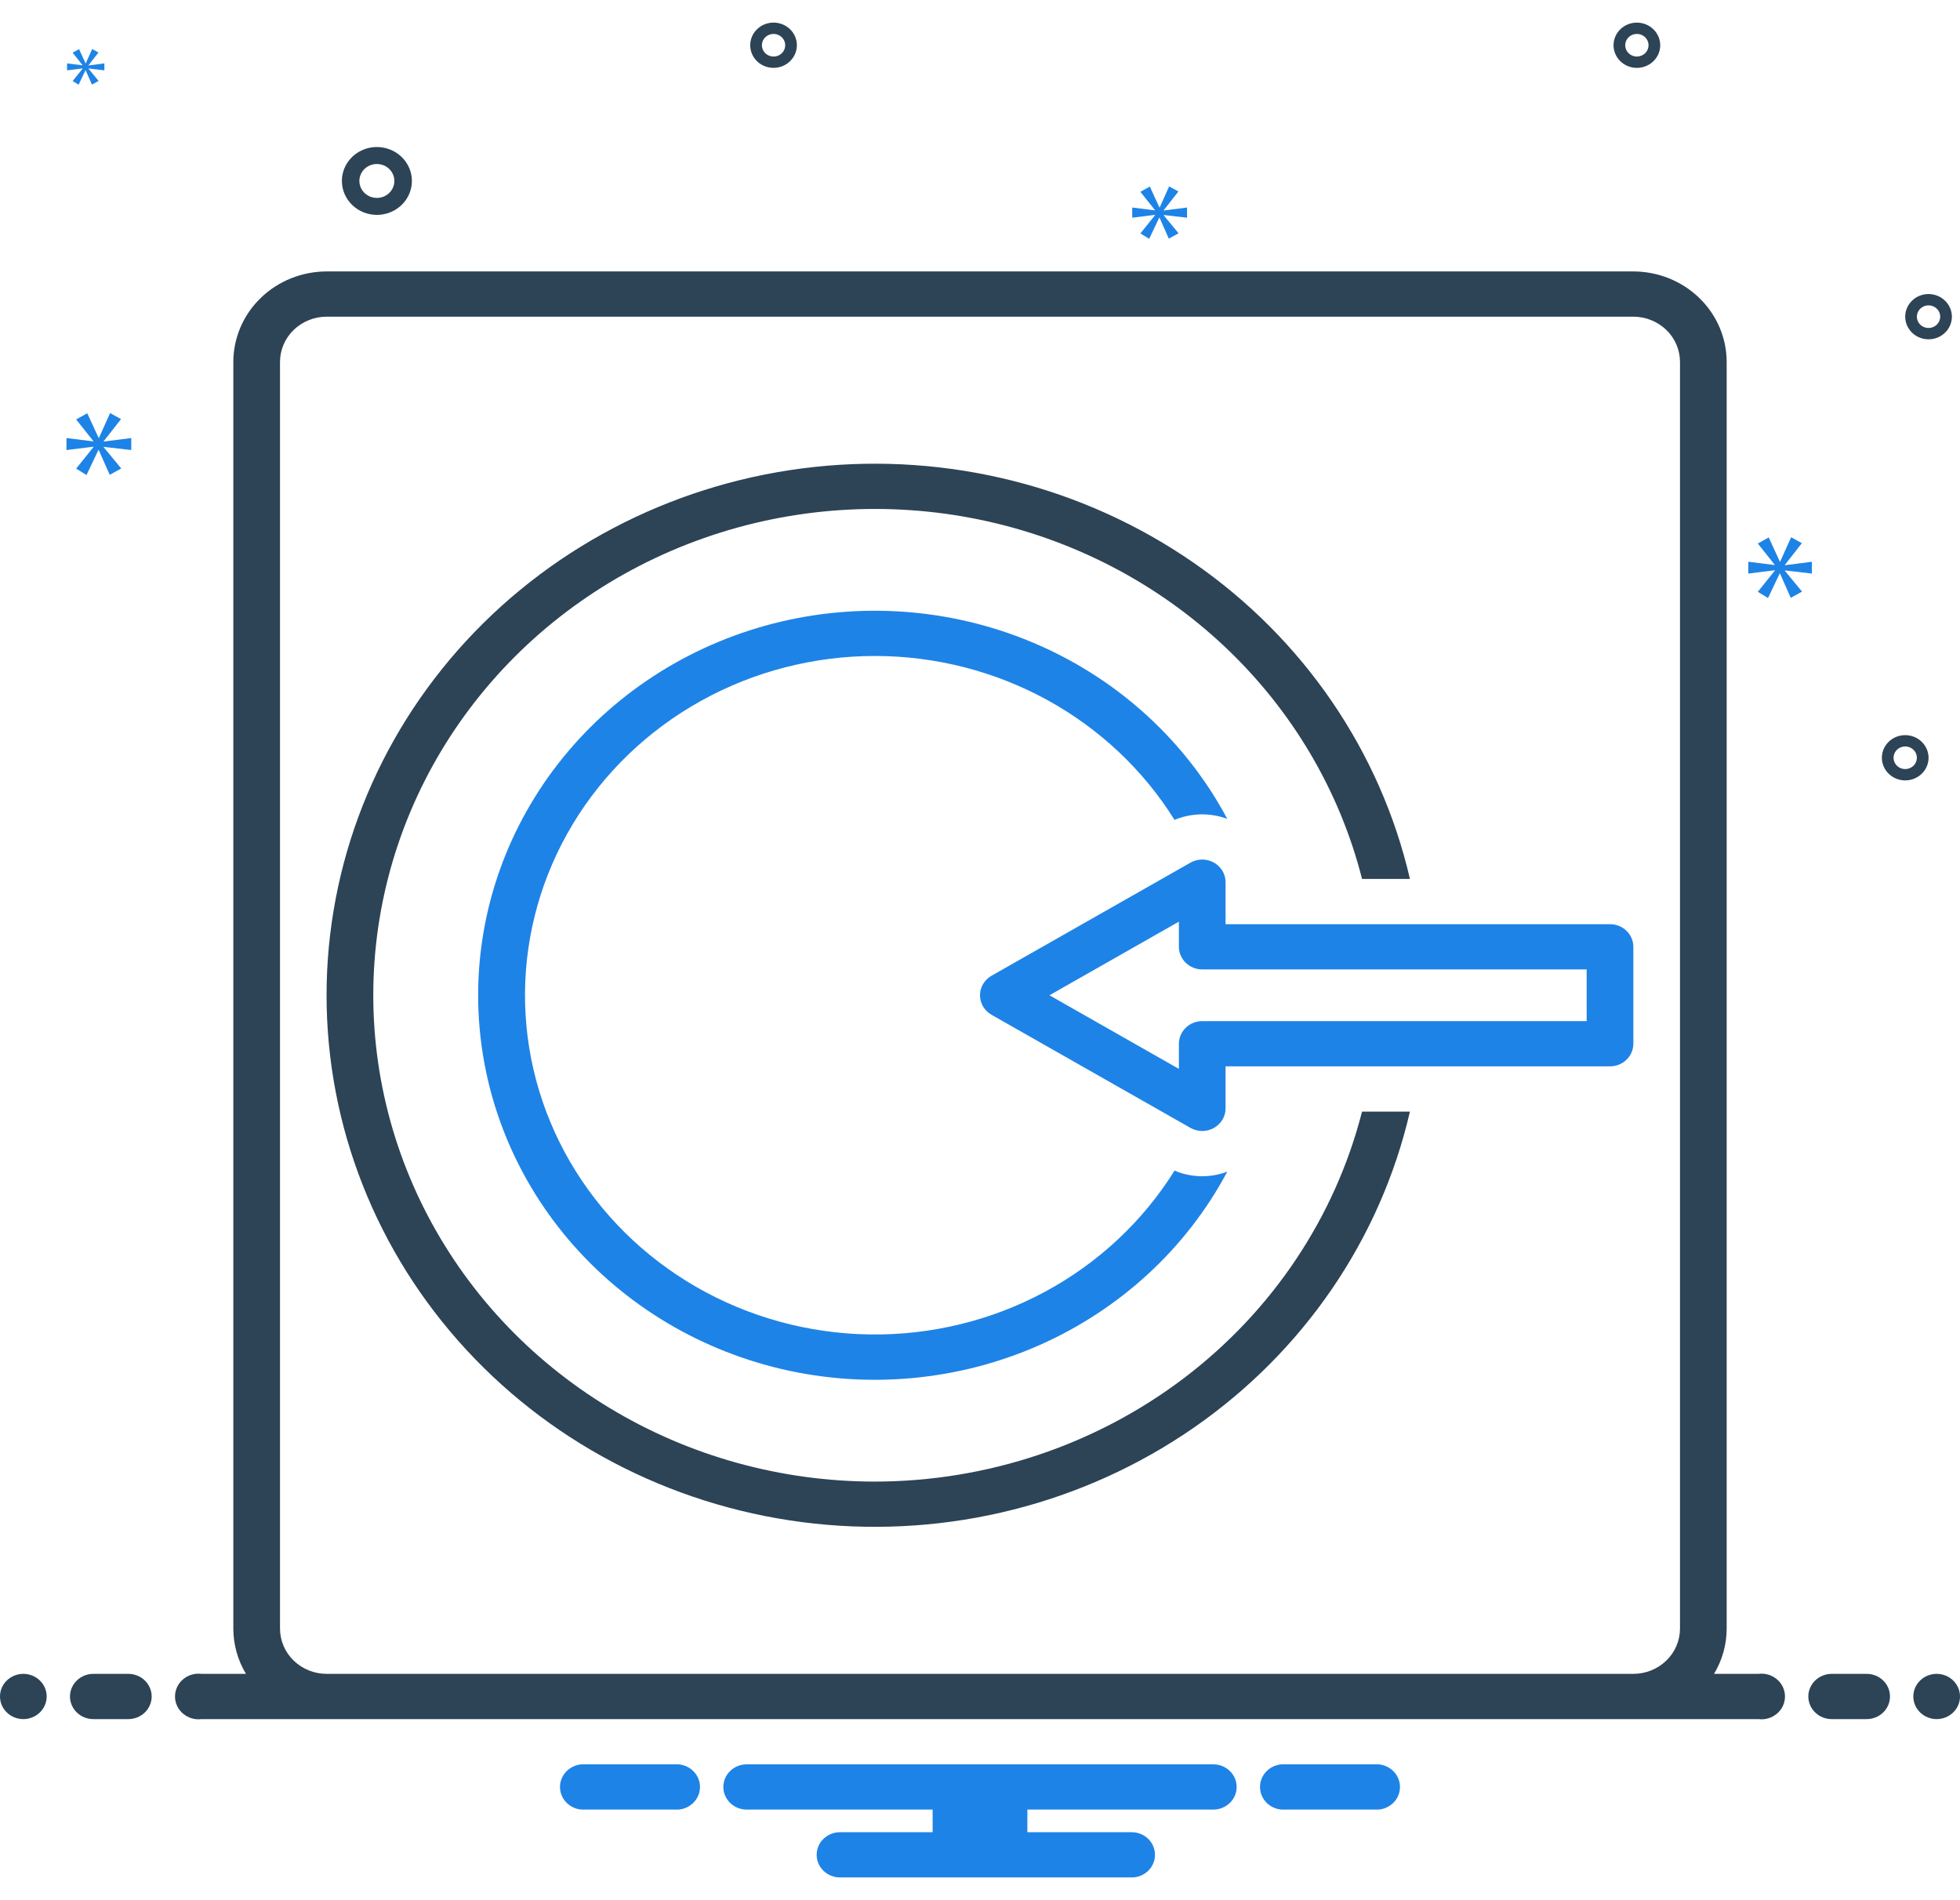 <svg width="65" height="63" viewBox="0 0 65 63" fill="none" xmlns="http://www.w3.org/2000/svg">
<g clip-path="url(#clip0_1414_176)">
<path d="M29.018 21.75C31.016 21.751 32.98 22.252 34.72 23.204C36.46 24.156 37.917 25.528 38.951 27.185C39.507 26.953 40.135 26.941 40.701 27.152C39.348 24.612 37.154 22.586 34.472 21.4C31.789 20.214 28.773 19.936 25.907 20.61C23.041 21.285 20.493 22.873 18.67 25.12C16.848 27.367 15.857 30.142 15.857 33C15.857 35.858 16.848 38.633 18.67 40.88C20.493 43.127 23.042 44.715 25.907 45.39C28.773 46.064 31.789 45.786 34.472 44.6C37.155 43.413 39.349 41.388 40.701 38.848C40.136 39.062 39.507 39.05 38.951 38.814C37.903 40.496 36.418 41.883 34.645 42.836C32.871 43.789 30.872 44.275 28.844 44.246C26.817 44.217 24.833 43.674 23.089 42.67C21.346 41.666 19.905 40.238 18.908 38.526C17.912 36.815 17.396 34.88 17.411 32.915C17.426 30.95 17.972 29.023 18.995 27.326C20.017 25.629 21.481 24.221 23.239 23.243C24.998 22.264 26.99 21.75 29.018 21.75Z" fill="#1E83E6"/>
<path d="M29.018 49.125C25.898 49.125 22.841 48.276 20.196 46.672C17.551 45.07 15.424 42.778 14.059 40.06C12.693 37.341 12.143 34.305 12.472 31.299C12.801 28.292 13.996 25.435 15.92 23.055C17.844 20.675 20.42 18.867 23.353 17.838C26.286 16.809 29.459 16.6 32.509 17.234C35.559 17.869 38.364 19.322 40.602 21.428C42.841 23.534 44.424 26.207 45.17 29.143H46.758C45.779 24.91 43.223 21.175 39.579 18.655C35.936 16.134 31.462 15.005 27.013 15.482C22.564 15.96 18.453 18.011 15.467 21.243C12.481 24.476 10.83 28.662 10.83 33C10.83 37.339 12.481 41.525 15.467 44.757C18.453 47.989 22.564 50.04 27.013 50.518C31.462 50.995 35.936 49.866 39.579 47.345C43.223 44.825 45.779 41.09 46.758 36.857H45.17C44.276 40.356 42.2 43.464 39.273 45.687C36.346 47.91 32.736 49.12 29.018 49.125Z" fill="#2D4356"/>
<path d="M53.393 30.643H40.644V29.25C40.644 29.118 40.608 28.988 40.54 28.874C40.471 28.76 40.373 28.665 40.255 28.599C40.136 28.534 40.002 28.499 39.866 28.5C39.73 28.501 39.596 28.536 39.479 28.603L32.882 32.353C32.766 32.419 32.669 32.514 32.602 32.627C32.535 32.741 32.5 32.869 32.5 33C32.5 33.131 32.535 33.259 32.602 33.373C32.669 33.486 32.766 33.581 32.882 33.647L39.479 37.397C39.596 37.464 39.73 37.499 39.866 37.5C40.002 37.501 40.136 37.466 40.255 37.401C40.373 37.335 40.471 37.24 40.54 37.126C40.608 37.012 40.644 36.882 40.644 36.75V35.357H53.393C53.598 35.357 53.795 35.278 53.94 35.137C54.085 34.997 54.167 34.806 54.167 34.607V31.393C54.167 31.194 54.085 31.003 53.94 30.863C53.795 30.722 53.598 30.643 53.393 30.643ZM52.619 33.857H39.87C39.665 33.857 39.468 33.936 39.323 34.077C39.178 34.217 39.096 34.408 39.096 34.607V35.441L34.803 33L39.096 30.559V31.393C39.096 31.592 39.178 31.782 39.323 31.923C39.468 32.064 39.665 32.143 39.87 32.143H52.619V33.857Z" fill="#1E83E6"/>
<path d="M12.499 7.125C12.728 7.125 12.953 7.059 13.143 6.935C13.334 6.812 13.483 6.636 13.571 6.431C13.659 6.225 13.682 5.999 13.637 5.781C13.592 5.562 13.482 5.362 13.319 5.205C13.157 5.047 12.95 4.94 12.725 4.897C12.5 4.853 12.267 4.875 12.054 4.961C11.842 5.046 11.661 5.19 11.534 5.375C11.406 5.56 11.338 5.777 11.338 6C11.338 6.298 11.461 6.584 11.678 6.795C11.896 7.006 12.191 7.125 12.499 7.125ZM12.499 5.438C12.613 5.438 12.726 5.47 12.821 5.532C12.916 5.594 12.991 5.682 13.035 5.785C13.079 5.888 13.09 6.001 13.068 6.11C13.045 6.219 12.99 6.319 12.909 6.398C12.828 6.476 12.724 6.53 12.612 6.552C12.499 6.573 12.383 6.562 12.277 6.52C12.171 6.477 12.08 6.405 12.016 6.313C11.952 6.22 11.918 6.111 11.918 6C11.918 5.851 11.98 5.708 12.088 5.602C12.197 5.497 12.345 5.438 12.499 5.438ZM63.183 24.375C63.03 24.375 62.88 24.419 62.753 24.501C62.626 24.584 62.527 24.701 62.468 24.838C62.41 24.975 62.394 25.126 62.424 25.271C62.454 25.417 62.528 25.55 62.636 25.655C62.744 25.76 62.882 25.832 63.032 25.861C63.182 25.89 63.338 25.875 63.479 25.818C63.621 25.761 63.742 25.665 63.827 25.542C63.912 25.418 63.957 25.273 63.957 25.125C63.957 24.926 63.875 24.735 63.73 24.595C63.585 24.454 63.388 24.375 63.183 24.375ZM63.183 25.5C63.107 25.5 63.032 25.478 62.968 25.437C62.905 25.396 62.855 25.337 62.826 25.268C62.796 25.2 62.789 25.125 62.804 25.052C62.819 24.979 62.855 24.912 62.91 24.86C62.964 24.807 63.033 24.772 63.108 24.757C63.183 24.743 63.261 24.75 63.331 24.779C63.402 24.807 63.462 24.855 63.505 24.917C63.547 24.978 63.57 25.051 63.57 25.125C63.57 25.224 63.529 25.32 63.457 25.39C63.384 25.46 63.286 25.5 63.183 25.5ZM54.284 0.75C54.131 0.75 53.982 0.794 53.854 0.876C53.727 0.959 53.628 1.076 53.569 1.213C53.511 1.35 53.495 1.501 53.525 1.646C53.555 1.792 53.629 1.925 53.737 2.03C53.845 2.135 53.983 2.207 54.133 2.236C54.283 2.265 54.439 2.25 54.581 2.193C54.722 2.136 54.843 2.04 54.928 1.917C55.013 1.793 55.058 1.648 55.058 1.5C55.058 1.301 54.976 1.111 54.831 0.97C54.686 0.829 54.489 0.75 54.284 0.75ZM54.284 1.875C54.208 1.875 54.133 1.853 54.069 1.812C54.006 1.771 53.956 1.712 53.927 1.644C53.898 1.575 53.89 1.5 53.905 1.427C53.92 1.354 53.957 1.287 54.011 1.235C54.065 1.182 54.134 1.147 54.209 1.132C54.284 1.118 54.362 1.125 54.432 1.154C54.503 1.182 54.563 1.23 54.606 1.292C54.648 1.353 54.671 1.426 54.671 1.5C54.671 1.599 54.63 1.695 54.558 1.765C54.485 1.835 54.387 1.875 54.284 1.875ZM63.957 9.75C63.804 9.75 63.654 9.794 63.527 9.876C63.4 9.959 63.301 10.076 63.242 10.213C63.184 10.35 63.168 10.501 63.198 10.646C63.228 10.792 63.302 10.925 63.41 11.03C63.518 11.135 63.656 11.207 63.806 11.236C63.956 11.264 64.112 11.25 64.253 11.193C64.394 11.136 64.515 11.04 64.6 10.917C64.685 10.793 64.731 10.648 64.731 10.5C64.731 10.301 64.649 10.111 64.504 9.97C64.359 9.829 64.162 9.75 63.957 9.75ZM63.957 10.875C63.88 10.875 63.806 10.853 63.742 10.812C63.678 10.771 63.629 10.712 63.599 10.643C63.57 10.575 63.562 10.5 63.578 10.427C63.592 10.354 63.629 10.287 63.683 10.235C63.737 10.182 63.806 10.147 63.882 10.132C63.956 10.118 64.034 10.125 64.105 10.153C64.176 10.182 64.236 10.23 64.279 10.292C64.321 10.353 64.344 10.426 64.344 10.5C64.344 10.599 64.303 10.695 64.23 10.765C64.158 10.835 64.059 10.875 63.957 10.875ZM26.427 1.5C26.427 1.352 26.382 1.207 26.297 1.083C26.212 0.96 26.091 0.864 25.95 0.807C25.808 0.75 25.652 0.735 25.502 0.764C25.352 0.793 25.214 0.865 25.106 0.97C24.998 1.075 24.924 1.208 24.894 1.354C24.865 1.499 24.88 1.65 24.939 1.787C24.997 1.924 25.096 2.041 25.224 2.124C25.351 2.206 25.5 2.25 25.653 2.25C25.858 2.25 26.055 2.171 26.2 2.03C26.345 1.889 26.427 1.699 26.427 1.5ZM25.267 1.5C25.267 1.426 25.289 1.353 25.332 1.292C25.374 1.23 25.435 1.182 25.505 1.154C25.576 1.125 25.654 1.118 25.729 1.132C25.804 1.147 25.873 1.182 25.927 1.235C25.981 1.287 26.018 1.354 26.033 1.427C26.048 1.5 26.04 1.575 26.011 1.644C25.982 1.712 25.932 1.771 25.868 1.812C25.805 1.853 25.73 1.875 25.653 1.875C25.551 1.875 25.452 1.835 25.38 1.765C25.307 1.695 25.267 1.599 25.267 1.5Z" fill="#2D4356"/>
<path d="M3.439 14.629L4.014 13.896L3.651 13.696L3.282 14.518H3.27L2.894 13.702L2.525 13.907L3.094 14.623V14.635L2.204 14.524V14.922L3.1 14.811V14.823L2.525 15.538L2.869 15.75L3.263 14.922H3.275L3.639 15.744L4.02 15.533L3.439 14.828V14.817L4.353 14.922V14.524L3.439 14.64V14.629Z" fill="#1E83E6"/>
<path d="M2.74 2.275L2.409 2.687L2.607 2.808L2.834 2.332H2.841L3.05 2.805L3.27 2.683L2.935 2.278V2.271L3.461 2.332V2.102L2.935 2.17V2.163L3.266 1.741L3.057 1.626L2.845 2.099H2.838L2.621 1.629L2.409 1.747L2.736 2.16V2.166L2.224 2.102V2.332L2.74 2.268V2.275Z" fill="#1E83E6"/>
<path d="M60.088 19.017V18.626L59.192 18.741V18.73L59.756 18.01L59.4 17.814L59.037 18.62H59.025L58.657 17.82L58.295 18.022L58.853 18.724V18.735L57.98 18.626V19.017L58.859 18.908V18.92L58.295 19.622L58.633 19.829L59.02 19.017H59.031L59.388 19.823L59.762 19.616L59.192 18.925V18.914L60.088 19.017Z" fill="#1E83E6"/>
<path d="M38.593 6.97L39.08 6.349L38.772 6.181L38.46 6.876H38.449L38.132 6.186L37.819 6.36L38.301 6.965V6.975L37.548 6.881V7.218L38.306 7.124V7.134L37.819 7.74L38.111 7.918L38.444 7.218H38.454L38.762 7.913L39.085 7.735L38.593 7.139V7.129L39.366 7.218V6.881L38.593 6.98V6.97Z" fill="#1E83E6"/>
<path d="M0.774 57C1.201 57 1.548 56.664 1.548 56.25C1.548 55.836 1.201 55.5 0.774 55.5C0.346 55.5 0 55.836 0 56.25C0 56.664 0.346 57 0.774 57Z" fill="#2D4356"/>
<path d="M4.256 55.5H3.095C2.89 55.5 2.693 55.579 2.548 55.72C2.403 55.86 2.321 56.051 2.321 56.25C2.321 56.449 2.403 56.64 2.548 56.78C2.693 56.921 2.89 57 3.095 57H4.256C4.461 57 4.658 56.921 4.803 56.78C4.948 56.64 5.03 56.449 5.03 56.25C5.03 56.051 4.948 55.86 4.803 55.72C4.658 55.579 4.461 55.5 4.256 55.5ZM61.905 55.5H60.744C60.539 55.5 60.342 55.579 60.197 55.72C60.052 55.86 59.97 56.051 59.97 56.25C59.97 56.449 60.052 56.64 60.197 56.78C60.342 56.921 60.539 57 60.744 57H61.905C62.11 57 62.307 56.921 62.452 56.78C62.597 56.64 62.678 56.449 62.678 56.25C62.678 56.051 62.597 55.86 62.452 55.72C62.307 55.579 62.11 55.5 61.905 55.5Z" fill="#2D4356"/>
<path d="M64.226 57C64.653 57 65 56.664 65 56.25C65 55.836 64.653 55.5 64.226 55.5C63.799 55.5 63.452 55.836 63.452 56.25C63.452 56.664 63.799 57 64.226 57Z" fill="#2D4356"/>
<path d="M45.714 58.5H42.5C42.305 58.515 42.124 58.601 41.991 58.74C41.859 58.879 41.786 59.061 41.786 59.25C41.786 59.439 41.859 59.621 41.991 59.76C42.124 59.899 42.305 59.985 42.5 60H45.714C45.909 59.985 46.09 59.899 46.223 59.76C46.355 59.621 46.428 59.439 46.428 59.25C46.428 59.061 46.355 58.879 46.223 58.74C46.09 58.601 45.909 58.515 45.714 58.5ZM22.5 58.5H19.286C19.091 58.515 18.91 58.601 18.777 58.74C18.645 58.879 18.571 59.061 18.571 59.25C18.571 59.439 18.645 59.621 18.777 59.76C18.91 59.899 19.091 59.985 19.286 60H22.5C22.694 59.985 22.876 59.899 23.008 59.76C23.141 59.621 23.214 59.439 23.214 59.25C23.214 59.061 23.141 58.879 23.008 58.74C22.876 58.601 22.694 58.515 22.5 58.5ZM40.238 58.5H24.762C24.556 58.5 24.36 58.579 24.215 58.72C24.07 58.86 23.988 59.051 23.988 59.25C23.988 59.449 24.07 59.64 24.215 59.78C24.36 59.921 24.556 60 24.762 60H30.929V60.75H27.857C27.652 60.75 27.455 60.829 27.31 60.97C27.165 61.11 27.083 61.301 27.083 61.5C27.083 61.699 27.165 61.89 27.31 62.03C27.455 62.171 27.652 62.25 27.857 62.25H37.53C37.735 62.25 37.932 62.171 38.077 62.03C38.222 61.89 38.303 61.699 38.303 61.5C38.303 61.301 38.222 61.11 38.077 60.97C37.932 60.829 37.735 60.75 37.53 60.75H34.071V60H40.238C40.443 60 40.64 59.921 40.785 59.78C40.93 59.64 41.012 59.449 41.012 59.25C41.012 59.051 40.93 58.86 40.785 58.72C40.64 58.579 40.443 58.5 40.238 58.5Z" fill="#1E83E6"/>
<path d="M58.315 55.5H56.843C57.117 55.045 57.262 54.527 57.262 54V12C57.261 11.205 56.935 10.442 56.354 9.88C55.774 9.317 54.987 9.001 54.167 9H10.833C10.013 9.001 9.226 9.317 8.646 9.88C8.065 10.442 7.739 11.205 7.738 12V54C7.738 54.527 7.883 55.045 8.157 55.5H6.685C6.575 55.486 6.463 55.495 6.357 55.526C6.251 55.558 6.153 55.611 6.069 55.682C5.986 55.753 5.919 55.84 5.873 55.938C5.827 56.036 5.804 56.142 5.804 56.25C5.804 56.358 5.827 56.464 5.873 56.562C5.919 56.66 5.986 56.747 6.069 56.818C6.153 56.889 6.251 56.942 6.357 56.974C6.463 57.005 6.575 57.014 6.685 57H58.315C58.425 57.014 58.537 57.005 58.643 56.974C58.749 56.942 58.847 56.889 58.931 56.818C59.014 56.747 59.081 56.66 59.127 56.562C59.173 56.464 59.196 56.358 59.196 56.25C59.196 56.142 59.173 56.036 59.127 55.938C59.081 55.84 59.014 55.753 58.931 55.682C58.847 55.611 58.749 55.558 58.643 55.526C58.537 55.495 58.425 55.486 58.315 55.5ZM10.833 55.5C10.423 55.5 10.03 55.341 9.739 55.06C9.449 54.779 9.286 54.398 9.286 54V12C9.286 11.602 9.449 11.221 9.739 10.94C10.03 10.659 10.423 10.5 10.833 10.5H54.167C54.577 10.5 54.97 10.659 55.261 10.94C55.551 11.221 55.714 11.602 55.714 12V54C55.714 54.398 55.551 54.779 55.261 55.06C54.97 55.341 54.577 55.5 54.167 55.5H10.833Z" fill="#2D4356"/>
</g>
<defs>
<clipPath id="clip0_1414_176">
<rect width="65" height="63" fill="white"/>
</clipPath>
</defs>
</svg>
